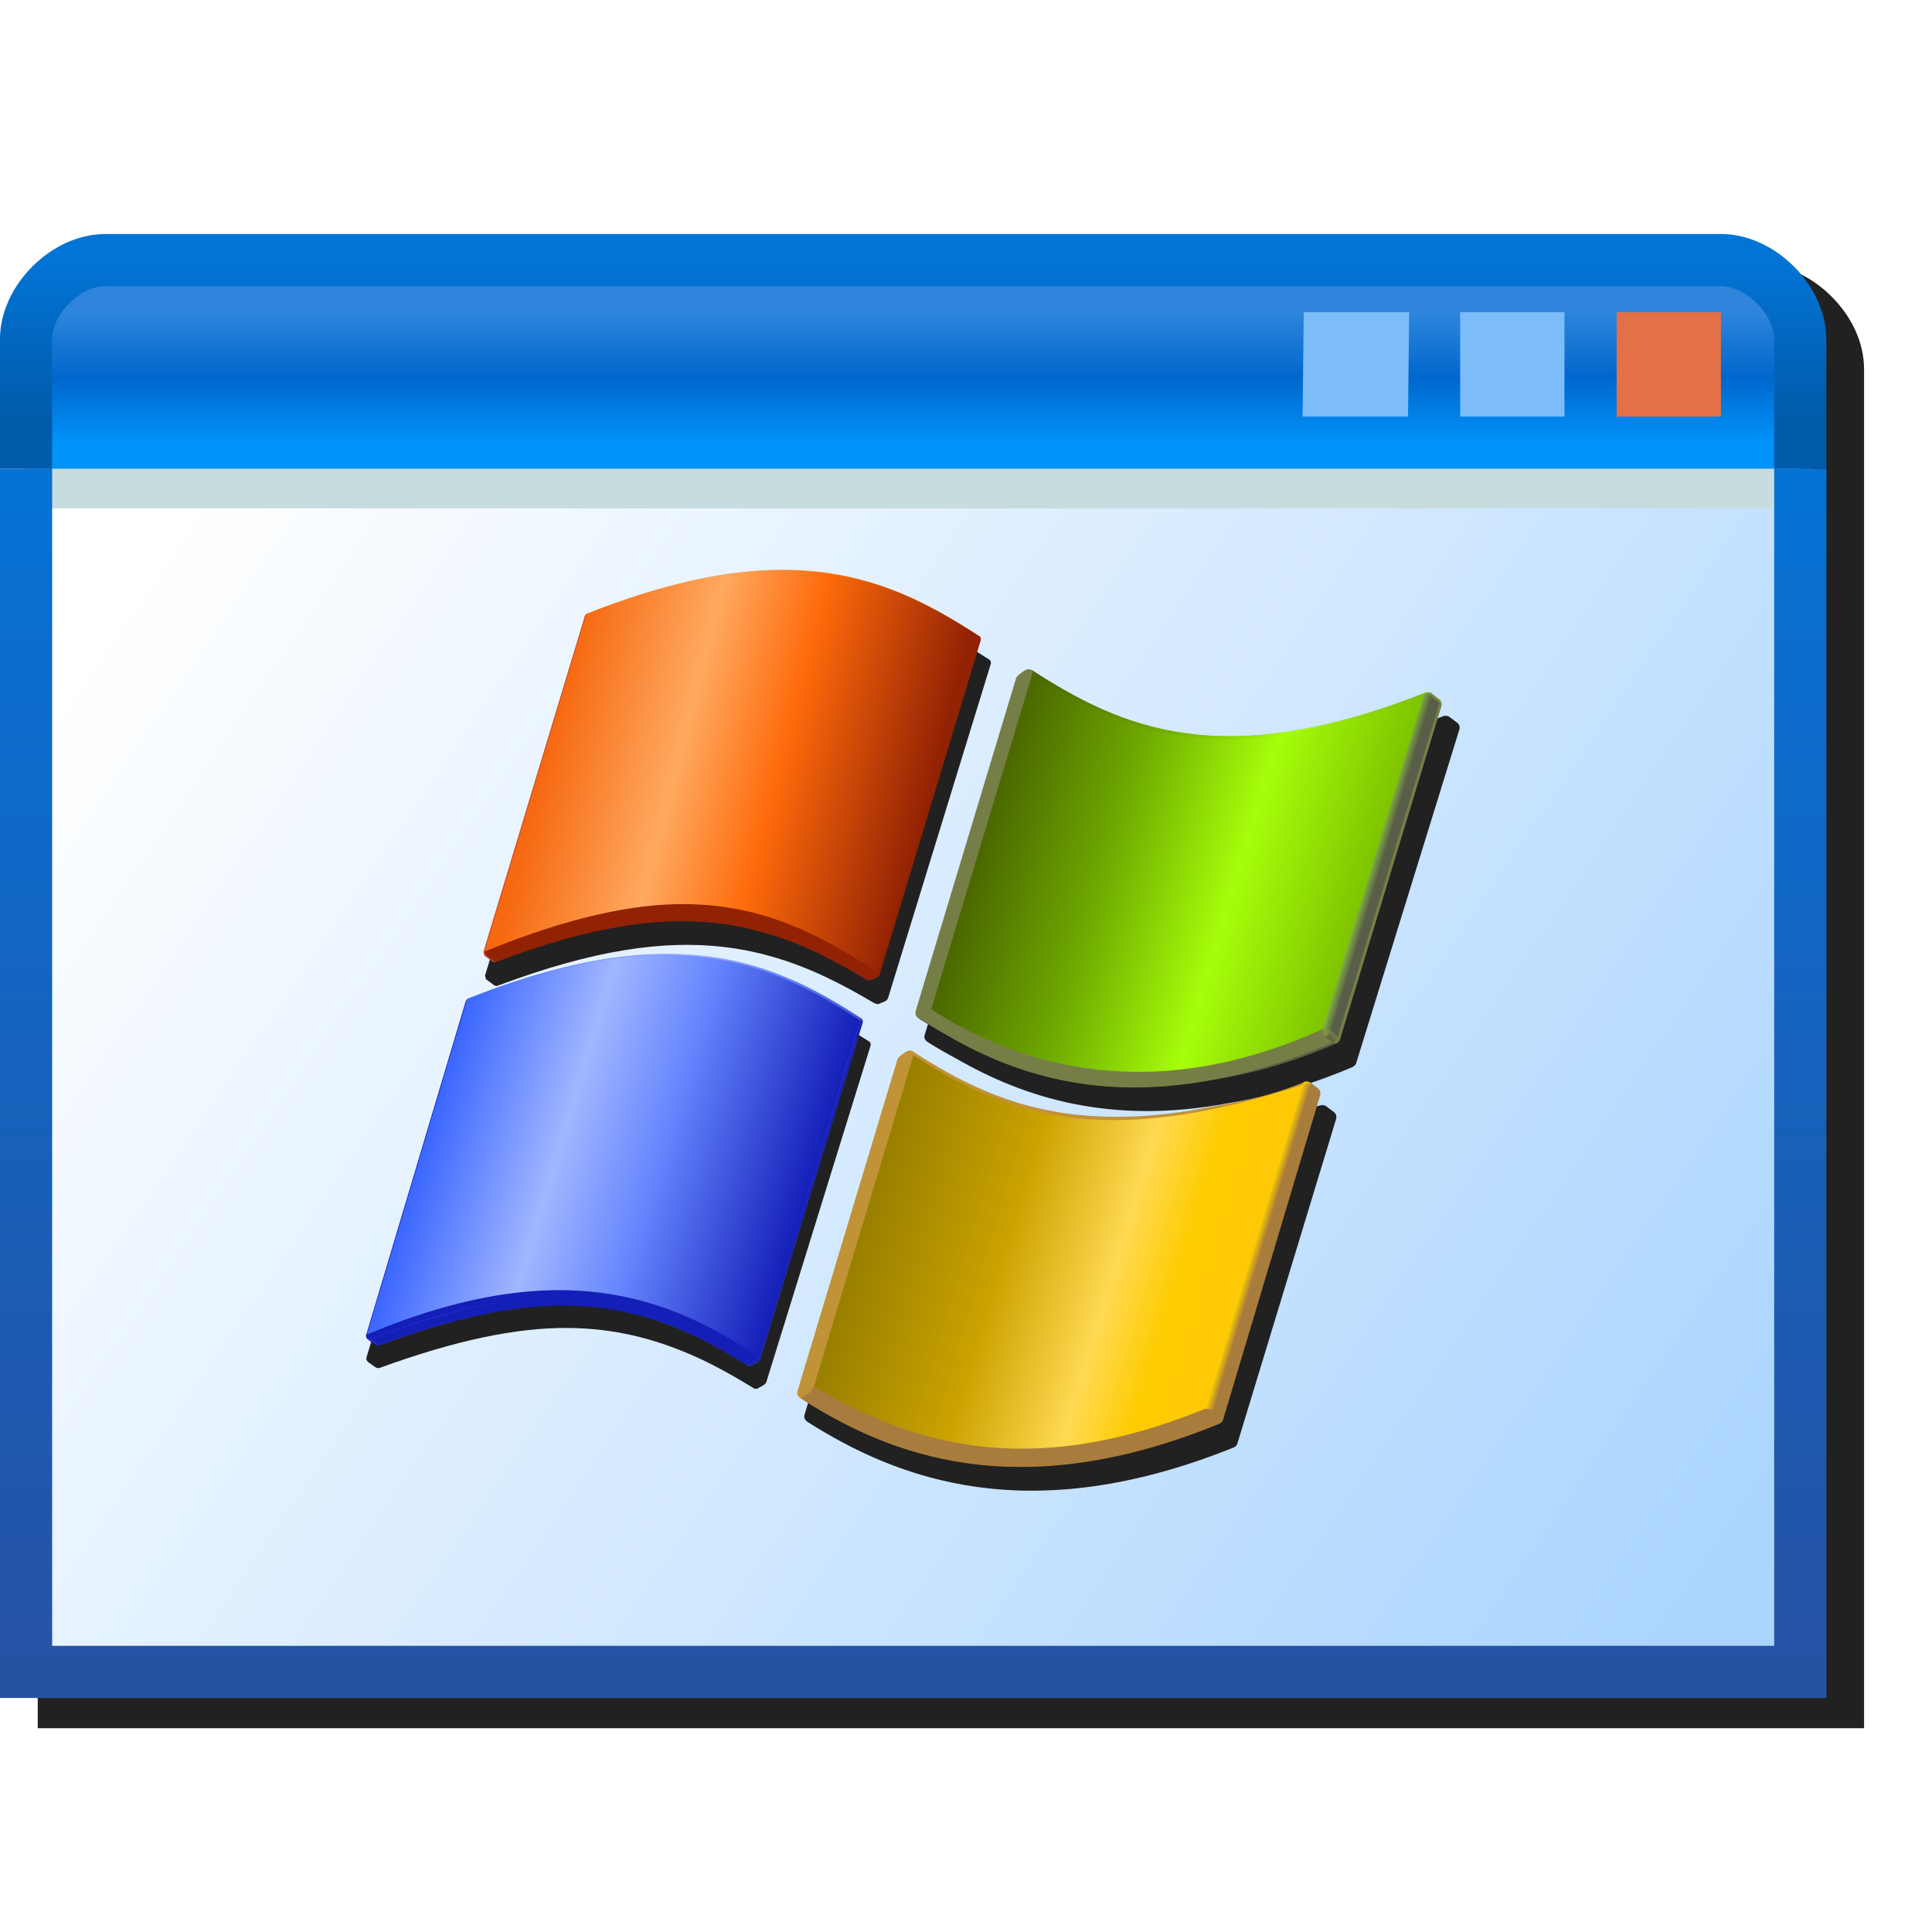 <?xml version="1.0" encoding="UTF-8" standalone="no"?>
<svg
   width="256"
   height="256"
   viewBox="0 0 256 256"
   version="1.1"
   id="svg8"
   inkscape:version="1.1.1 (3bf5ae0d25, 2021-09-20)"
   sodipodi:docname="desktop-preferences.svg"
   inkscape:export-filename="/media/klapeto/Αρχεία/WindowsXP Theme/Vectors/RASTER/desktop-preferences.png"
   inkscape:export-xdpi="96"
   inkscape:export-ydpi="96"
   xmlns:inkscape="http://www.inkscape.org/namespaces/inkscape"
   xmlns:sodipodi="http://sodipodi.sourceforge.net/DTD/sodipodi-0.dtd"
   xmlns:xlink="http://www.w3.org/1999/xlink"
   xmlns="http://www.w3.org/2000/svg"
   xmlns:svg="http://www.w3.org/2000/svg"
   xmlns:rdf="http://www.w3.org/1999/02/22-rdf-syntax-ns#"
   xmlns:cc="http://creativecommons.org/ns#"
   xmlns:dc="http://purl.org/dc/elements/1.1/">
  <defs
     id="defs2">
    <linearGradient
       x1="140.966"
       y1="123.625"
       x2="81.423"
       y2="106.551"
       id="linearGradient8532"
       gradientUnits="userSpaceOnUse">
      <stop
         style="stop-color:#ffc907;stop-opacity:1"
         offset="0"
         id="stop8522" />
      <stop
         style="stop-color:#fecc00;stop-opacity:1"
         offset="0.167"
         id="stop8524" />
      <stop
         style="stop-color:#ffd952;stop-opacity:1"
         offset="0.333"
         id="stop8526" />
      <stop
         style="stop-color:#caa200;stop-opacity:1"
         offset="0.625"
         id="stop8528" />
      <stop
         style="stop-color:#987f00;stop-opacity:1"
         offset="1"
         id="stop8530" />
    </linearGradient>
    <linearGradient
       x1="170.769"
       y1="20.577"
       x2="171.415"
       y2="21.652"
       id="linearGradient2310"
       gradientUnits="userSpaceOnUse">
      <stop
         style="stop-color:#83b641;stop-opacity:1"
         offset="0"
         id="stop1145-1" />
      <stop
         style="stop-color:#595e48;stop-opacity:1"
         offset="1"
         id="stop1147-2" />
    </linearGradient>
    <linearGradient
       x1="172.434"
       y1="21.409"
       x2="172.026"
       y2="21.895"
       id="linearGradient2314"
       gradientUnits="userSpaceOnUse">
      <stop
         style="stop-color:#8aa742;stop-opacity:1"
         offset="0"
         id="stop1152-7" />
      <stop
         style="stop-color:#595e48;stop-opacity:1"
         offset="1"
         id="stop1154-0" />
    </linearGradient>
    <linearGradient
       x1="173.042"
       y1="21.805"
       x2="173.042"
       y2="22.834"
       id="linearGradient2318"
       gradientUnits="userSpaceOnUse">
      <stop
         style="stop-color:#8aa742;stop-opacity:1"
         offset="0"
         id="stop1163-9" />
      <stop
         style="stop-color:#767e47;stop-opacity:1"
         offset="1"
         id="stop1165-3" />
    </linearGradient>
    <linearGradient
       x1="155.32"
       y1="77.938"
       x2="153.91"
       y2="77.839"
       id="linearGradient2322"
       gradientUnits="userSpaceOnUse">
      <stop
         style="stop-color:#767e47;stop-opacity:1"
         offset="0"
         id="stop1172-6" />
      <stop
         style="stop-color:#8aa742;stop-opacity:1"
         offset="1"
         id="stop1174-0" />
    </linearGradient>
    <linearGradient
       x1="155.982"
       y1="78.063"
       x2="155.071"
       y2="79.075"
       id="linearGradient2326"
       gradientUnits="userSpaceOnUse">
      <stop
         style="stop-color:#767e47;stop-opacity:1"
         offset="0"
         id="stop1179-6" />
      <stop
         style="stop-color:#595e48;stop-opacity:1"
         offset="1"
         id="stop1181-2" />
    </linearGradient>
    <linearGradient
       x1="163.585"
       y1="49.529"
       x2="162.087"
       y2="49.1"
       id="linearGradient2347"
       gradientUnits="userSpaceOnUse">
      <stop
         style="stop-color:#595e48;stop-opacity:1"
         offset="0"
         id="stop1223-9" />
      <stop
         style="stop-color:#83b641;stop-opacity:1"
         offset="1"
         id="stop1225-2" />
    </linearGradient>
    <linearGradient
       x1="16.247"
       y1="74.212"
       x2="16.247"
       y2="74.621"
       id="linearGradient2370"
       gradientUnits="userSpaceOnUse">
      <stop
         style="stop-color:#76a5d8;stop-opacity:1"
         offset="0"
         id="stop1302-7" />
      <stop
         style="stop-color:#2e499e;stop-opacity:1"
         offset="1"
         id="stop1304-8" />
    </linearGradient>
    <linearGradient
       x1="151.23"
       y1="88.142"
       x2="151.881"
       y2="89.226"
       id="linearGradient2428"
       gradientUnits="userSpaceOnUse">
      <stop
         style="stop-color:#ffcd02;stop-opacity:1"
         offset="0.006"
         id="stop1409-7" />
      <stop
         style="stop-color:#a87c3c;stop-opacity:1"
         offset="1"
         id="stop1411-6" />
    </linearGradient>
    <linearGradient
       x1="144.299"
       y1="116.277"
       x2="142.898"
       y2="115.876"
       id="linearGradient2447"
       gradientUnits="userSpaceOnUse">
      <stop
         style="stop-color:#a87c3c;stop-opacity:1"
         offset="0"
         id="stop1449-4" />
      <stop
         style="stop-color:#ffd200;stop-opacity:1"
         offset="1"
         id="stop1451-7" />
    </linearGradient>
    <path
       id="XMLID_20_-2"
       d="M 35.432,7.781 35.25,7.729 c 0.07,-0.238 0.234,-0.323 0.298,-0.35 l 0.027,-0.008 c 10e-4,10e-4 -0.06,0.126  -0.143,0.41 z" />
    <path
       id="XMLID_35_-2"
       d="m88.131,83.682c14.313,9.633 29.822,16.309 62.76,4.969l-15.703,54.578c-28.98,12.742 -48.541,5.09 -63.201,-3.77L88.131,83.682z" />
    <linearGradient
       x1="159.869"
       y1="57.84"
       x2="100.46"
       y2="40.804"
       id="linearGradient4962"
       gradientUnits="userSpaceOnUse"
       gradientTransform="matrix(1,0,0,0.958,13.927,0.776)">
      <stop
         style="stop-color:#7ec400;stop-opacity:1"
         offset="0"
         id="stop2453-1" />
      <stop
         style="stop-color:#a6fe0a;stop-opacity:1"
         offset="0.333"
         id="stop2455-5" />
      <stop
         style="stop-color:#6eaa00;stop-opacity:1"
         offset="0.667"
         id="stop2457-5" />
      <stop
         style="stop-color:#4b6700;stop-opacity:1"
         offset="1"
         id="stop2459-4" />
    </linearGradient>
    <linearGradient
       x1="70.161"
       y1="110.956"
       x2="10.682"
       y2="93.901"
       id="linearGradient4970"
       gradientUnits="userSpaceOnUse"
       gradientTransform="matrix(1,0,0,0.958,13.927,0.776)">
      <stop
         style="stop-color:#141fb8;stop-opacity:1"
         offset="0"
         id="stop2501-3" />
      <stop
         style="stop-color:#6585fe;stop-opacity:1"
         offset="0.4"
         id="stop2503-7" />
      <stop
         style="stop-color:#a1b6ff;stop-opacity:1"
         offset="0.658"
         id="stop2505-4" />
      <stop
         style="stop-color:#3b66ff;stop-opacity:1"
         offset="1"
         id="stop2507-5" />
    </linearGradient>
    <linearGradient
       x1="89.187"
       y1="44.529"
       x2="29.654"
       y2="27.458"
       id="linearGradient5010"
       gradientUnits="userSpaceOnUse"
       gradientTransform="matrix(1,0,0,0.958,13.927,0.776)">
      <stop
         style="stop-color:#922204;stop-opacity:1"
         offset="0"
         id="stop2598-8" />
      <stop
         style="stop-color:#fe6a0b;stop-opacity:1"
         offset="0.4"
         id="stop2600-4" />
      <stop
         style="stop-color:#fea960;stop-opacity:1"
         offset="0.665"
         id="stop2602-3" />
      <stop
         style="stop-color:#f66911;stop-opacity:1"
         offset="1"
         id="stop2604-1" />
    </linearGradient>
    <linearGradient
       y2="21.652"
       x2="171.415"
       y1="20.577"
       x1="170.769"
       gradientUnits="userSpaceOnUse"
       id="linearGradient3028-1"
       xlink:href="#linearGradient2310"
       inkscape:collect="always"
       gradientTransform="matrix(1.34,0,0,1.283,18.604,20.251)" />
    <linearGradient
       y2="21.895"
       x2="172.026"
       y1="21.409"
       x1="172.434"
       gradientUnits="userSpaceOnUse"
       id="linearGradient3030-2"
       xlink:href="#linearGradient2314"
       inkscape:collect="always"
       gradientTransform="matrix(1.34,0,0,1.283,18.604,20.251)" />
    <linearGradient
       y2="22.834"
       x2="173.042"
       y1="21.805"
       x1="173.042"
       gradientUnits="userSpaceOnUse"
       id="linearGradient3032-0"
       xlink:href="#linearGradient2318"
       inkscape:collect="always"
       gradientTransform="matrix(1.34,0,0,1.283,18.604,20.251)" />
    <linearGradient
       y2="77.839"
       x2="153.91"
       y1="77.938"
       x1="155.32"
       gradientUnits="userSpaceOnUse"
       id="linearGradient3034-2"
       xlink:href="#linearGradient2322"
       inkscape:collect="always"
       gradientTransform="matrix(1.34,0,0,1.283,18.604,20.251)" />
    <linearGradient
       y2="79.075"
       x2="155.071"
       y1="78.063"
       x1="155.982"
       gradientUnits="userSpaceOnUse"
       id="linearGradient3036-8"
       xlink:href="#linearGradient2326"
       inkscape:collect="always"
       gradientTransform="matrix(1.34,0,0,1.283,18.604,20.251)" />
    <linearGradient
       y2="49.1"
       x2="162.087"
       y1="49.529"
       x1="163.585"
       gradientUnits="userSpaceOnUse"
       id="linearGradient3044-0"
       xlink:href="#linearGradient2347"
       inkscape:collect="always"
       gradientTransform="matrix(1.34,0,0,1.283,18.604,20.251)" />
    <linearGradient
       y2="74.621"
       x2="16.247"
       y1="74.212"
       x1="16.247"
       gradientUnits="userSpaceOnUse"
       id="linearGradient3046-4"
       xlink:href="#linearGradient2370"
       inkscape:collect="always"
       gradientTransform="matrix(1,0,0,0.958,13.927,0.776)" />
    <clipPath
       id="XMLID_56_-9-6">
      <use
         x="0"
         y="0"
         width="812.044"
         height="152.966"
         xlink:href="#XMLID_20_-2"
         id="use2544-41" />
    </clipPath>
    <linearGradient
       y2="89.226"
       x2="151.881"
       y1="88.142"
       x1="151.23"
       gradientUnits="userSpaceOnUse"
       id="linearGradient3054-6"
       xlink:href="#linearGradient2428"
       inkscape:collect="always"
       gradientTransform="matrix(1,0,0,0.958,13.927,0.776)" />
    <linearGradient
       y2="115.876"
       x2="142.898"
       y1="116.277"
       x1="144.299"
       gradientUnits="userSpaceOnUse"
       id="linearGradient3062-6"
       xlink:href="#linearGradient2447"
       inkscape:collect="always"
       gradientTransform="matrix(1,0,0,0.958,13.927,0.776)" />
    <clipPath
       id="XMLID_70_-70-7">
      <use
         x="0"
         y="0"
         width="812.044"
         height="152.966"
         xlink:href="#XMLID_35_-2"
         id="use2719-8" />
    </clipPath>
    <linearGradient
       inkscape:collect="always"
       xlink:href="#XMLID_52_-7"
       id="linearGradient7243"
       gradientUnits="userSpaceOnUse"
       x1="0.187"
       y1="129.191"
       x2="63.144"
       y2="129.191"
       gradientTransform="matrix(1,0,0,0.958,173.8,-501.172)" />
    <linearGradient
       inkscape:collect="always"
       xlink:href="#linearGradient8532"
       id="linearGradient7245"
       gradientUnits="userSpaceOnUse"
       x1="140.966"
       y1="123.625"
       x2="81.423"
       y2="106.551" />
    <filter
       height="inf"
       y="-inf"
       width="inf"
       x="-inf"
       id="filter16510"
       style="color-interpolation-filters:sRGB"
       inkscape:collect="always">
      <feGaussianBlur
         id="feGaussianBlur16512"
         stdDeviation="1.351"
         inkscape:collect="always" />
    </filter>
    <linearGradient
       inkscape:collect="always"
       xlink:href="#linearGradient11674"
       id="linearGradient18448"
       x1="102.029"
       y1="85.904"
       x2="165.13"
       y2="85.904"
       gradientUnits="userSpaceOnUse" />
    <linearGradient
       inkscape:collect="always"
       xlink:href="#linearGradient4962"
       id="linearGradient18456"
       x1="182.902"
       y1="26.357"
       x2="122.364"
       y2="17.877"
       gradientUnits="userSpaceOnUse"
       gradientTransform="matrix(1.34,0,0,1.34,-0.06,19.211)" />
    <linearGradient
       inkscape:collect="always"
       xlink:href="#linearGradient5010"
       id="linearGradient18464"
       x1="104.452"
       y1="38.419"
       x2="44.978"
       y2="23.168"
       gradientUnits="userSpaceOnUse"
       gradientTransform="matrix(1.34,0,0,1.34,-0.06,19.211)" />
    <linearGradient
       inkscape:collect="always"
       xlink:href="#linearGradient4970"
       id="linearGradient18472"
       x1="93.274"
       y1="72.666"
       x2="30.159"
       y2="75.396"
       gradientUnits="userSpaceOnUse" />
    <linearGradient
       inkscape:collect="always"
       xlink:href="#linearGradient4962"
       id="linearGradient3572"
       gradientUnits="userSpaceOnUse"
       gradientTransform="matrix(1.34,0,0,1.283,18.604,20.251)"
       x1="159.869"
       y1="57.84"
       x2="100.46"
       y2="40.804" />
    <linearGradient
       inkscape:collect="always"
       xlink:href="#linearGradient4970"
       id="linearGradient3574"
       gradientUnits="userSpaceOnUse"
       gradientTransform="matrix(1,0,0,0.958,13.927,0.776)"
       x1="70.161"
       y1="110.956"
       x2="10.682"
       y2="93.901" />
    <filter
       inkscape:collect="always"
       style="color-interpolation-filters:sRGB"
       id="filter5387"
       x="-0.044"
       y="-0.053"
       width="1.088"
       height="1.106">
      <feGaussianBlur
         inkscape:collect="always"
         stdDeviation="4.26"
         id="feGaussianBlur5389" />
    </filter>
    <linearGradient
       inkscape:collect="always"
       xlink:href="#linearGradient3846"
       id="linearGradient1117"
       gradientUnits="userSpaceOnUse"
       x1="-71.72"
       y1="34.593"
       x2="-110.526"
       y2="8.134"
       gradientTransform="matrix(0.761,0,0,0.761,-28.125,70.12)" />
    <linearGradient
       inkscape:collect="always"
       id="linearGradient3846">
      <stop
         style="stop-color:#abd5ff;stop-opacity:1"
         offset="0"
         id="stop3842" />
      <stop
         style="stop-color:#ffffff;stop-opacity:1"
         offset="1"
         id="stop3844" />
    </linearGradient>
    <linearGradient
       inkscape:collect="always"
       xlink:href="#linearGradient3813"
       id="linearGradient1119"
       gradientUnits="userSpaceOnUse"
       x1="-94.347"
       y1="5.1"
       x2="-94.347"
       y2="1.814"
       gradientTransform="matrix(0.761,0,0,0.761,-28.125,70.12)" />
    <linearGradient
       inkscape:collect="always"
       id="linearGradient3813">
      <stop
         style="stop-color:#0093f9;stop-opacity:1"
         offset="0"
         id="stop3809" />
      <stop
         style="stop-color:#0067cd;stop-opacity:1"
         offset="0.5"
         id="stop3815" />
      <stop
         style="stop-color:#2e85db;stop-opacity:1"
         offset="1"
         id="stop3811" />
    </linearGradient>
    <linearGradient
       inkscape:collect="always"
       xlink:href="#linearGradient25317"
       id="linearGradient1121"
       gradientUnits="userSpaceOnUse"
       x1="-93.932"
       y1="36"
       x2="-93.932"
       y2="5.5"
       gradientTransform="matrix(0.761,0,0,0.761,-28.125,70.12)" />
    <linearGradient
       inkscape:collect="always"
       id="linearGradient25317">
      <stop
         style="stop-color:#2652a4;stop-opacity:1"
         offset="0"
         id="stop25313" />
      <stop
         style="stop-color:#0572d6;stop-opacity:1"
         offset="1"
         id="stop25315" />
    </linearGradient>
    <linearGradient
       inkscape:collect="always"
       xlink:href="#linearGradient120820"
       id="linearGradient1123"
       gradientUnits="userSpaceOnUse"
       x1="-93.932"
       y1="4.5"
       x2="-93.932"
       y2="0.5"
       gradientTransform="matrix(0.761,0,0,0.761,-28.125,70.12)" />
    <linearGradient
       inkscape:collect="always"
       id="linearGradient120820">
      <stop
         style="stop-color:#015baa;stop-opacity:1"
         offset="0"
         id="stop120816" />
      <stop
         style="stop-color:#0274d6;stop-opacity:1"
         offset="1"
         id="stop120818" />
    </linearGradient>
    <filter
       inkscape:collect="always"
       style="color-interpolation-filters:sRGB"
       id="filter1183"
       x="-0.043"
       y="-0.054"
       width="1.086"
       height="1.108">
      <feGaussianBlur
         inkscape:collect="always"
         stdDeviation="4.36"
         id="feGaussianBlur1185" />
    </filter>
  </defs>
  <sodipodi:namedview
     inkscape:guide-bbox="true"
     id="base"
     pagecolor="#ffffff"
     bordercolor="#666666"
     borderopacity="1.0"
     inkscape:pageopacity="0.0"
     inkscape:pageshadow="2"
     inkscape:zoom="2"
     inkscape:cx="6"
     inkscape:cy="114.5"
     inkscape:document-units="px"
     inkscape:current-layer="layer1"
     inkscape:document-rotation="0"
     showgrid="false"
     units="px"
     inkscape:window-width="3840"
     inkscape:window-height="2045"
     inkscape:window-x="3840"
     inkscape:window-y="0"
     inkscape:window-maximized="1"
     inkscape:snap-bbox="true"
     inkscape:bbox-nodes="true"
     fit-margin-top="0"
     fit-margin-left="0"
     fit-margin-right="0"
     fit-margin-bottom="0"
     inkscape:bbox-paths="false"
     inkscape:snap-global="true"
     showguides="true"
     inkscape:pagecheckerboard="0">
    <inkscape:grid
       type="xygrid"
       id="grid1504"
       originx="0"
       originy="0" />
    <inkscape:grid
       type="xygrid"
       id="grid1507"
       spacingx="0.5"
       spacingy="0.5"
       originx="0"
       originy="0" />
  </sodipodi:namedview>
  <g
     inkscape:label="Layer 1"
     inkscape:groupmode="layer"
     id="layer1"
     transform="translate(-12.568)">
    <g
       id="g1405">
      <path
         id="path991"
         style="fill:#212121;fill-opacity:1;stroke:none;stroke-width:6.91;stroke-linecap:butt;stroke-linejoin:miter;stroke-miterlimit:4;stroke-dasharray:none;stroke-opacity:1;filter:url(#filter1183)"
         d="m 31.536,35.008 c -3.78,0 -7.157,1.782 -9.672,4.297 -2.514,2.514 -4.297,5.891 -4.297,9.672 v 17.125 162.891 H 259.568 V 66.102 48.977 c 0,-3.78 -1.784,-7.157 -4.299,-9.672 -2.514,-2.514 -5.891,-4.297 -9.672,-4.297 z" />
      <g
         id="g35036">
        <g
           id="g33631"
           transform="matrix(6.91,0,0,6.91,806.749,-452.693)">
          <path
             style="fill:url(#linearGradient1117);fill-opacity:1;stroke:none;stroke-width:1;stroke-linecap:butt;stroke-linejoin:miter;stroke-miterlimit:4;stroke-dasharray:none;stroke-opacity:1"
             d="m -114.432,74.5 0.022,23 h 34 v -23 z"
             id="path3642-2"
             sodipodi:nodetypes="ccccc" />
          <path
             style="fill:url(#linearGradient1119);fill-opacity:1;stroke:none;stroke-width:1;stroke-linecap:butt;stroke-linejoin:miter;stroke-miterlimit:4;stroke-dasharray:none;stroke-opacity:1"
             d="M -114.432,75 V 71.641 L -112.911,70.5 h 31.576 l 1.141,1.141 V 75"
             id="path3338-0"
             sodipodi:nodetypes="cccccc" />
          <path
             style="color:#000000;fill:#c7dcde;stroke-width:1;stroke-miterlimit:4;stroke-dasharray:none"
             d="m -114.411,74.5 v 0.761 h 34 V 74.5 Z"
             id="path3439-9"
             sodipodi:nodetypes="ccccc" />
          <path
             style="fill:none;stroke:url(#linearGradient1121);stroke-width:1;stroke-linecap:butt;stroke-linejoin:miter;stroke-miterlimit:4;stroke-dasharray:none;stroke-opacity:1"
             d="m -114.432,74.5 v 23.073 h 34.022 V 74.5"
             id="path1183-3"
             sodipodi:nodetypes="cccc" />
          <path
             style="fill:none;stroke:url(#linearGradient1123);stroke-width:1;stroke-linecap:butt;stroke-linejoin:miter;stroke-miterlimit:4;stroke-dasharray:none;stroke-opacity:1"
             d="m -80.411,74.5 v -2.478 c 0,-0.761 -0.761,-1.522 -1.522,-1.522 h -30.978 c -0.761,0 -1.522,0.761 -1.522,1.522 V 74.5"
             id="path116814-6"
             sodipodi:nodetypes="cccccc" />
          <path
             id="rect162598-0"
             style="fill:#e37046;fill-rule:evenodd;stroke-width:1;stroke-linecap:round;stroke-linejoin:round;stroke-miterlimit:4;stroke-dasharray:none;stop-color:#000000"
             d="m -83.932,71.5 h 2 v 2 h -2 z"
             sodipodi:nodetypes="ccccc" />
          <path
             id="rect162602-6"
             style="fill:#7cbcf8;fill-rule:evenodd;stroke-width:1;stroke-linecap:round;stroke-linejoin:round;stroke-miterlimit:4;stroke-dasharray:none;stop-color:#000000"
             d="m -86.932,71.5 h 2 v 2 h -2 z"
             sodipodi:nodetypes="ccccc" />
          <path
             id="rect162604-2"
             style="fill:#7cbcf8;fill-rule:evenodd;stroke-width:1;stroke-linecap:round;stroke-linejoin:round;stroke-miterlimit:4;stroke-dasharray:none;stop-color:#000000"
             d="m -89.932,71.5 h 2.022 l -0.022,2 h -2.022 z"
             sodipodi:nodetypes="ccccc" />
        </g>
      </g>
    </g>
    <g
       id="g5491"
       transform="matrix(0.614,0,0,0.614,49.64,63.063)">
      <g
         id="g5385"
         transform="matrix(1.017,0,0,1,-0.322,5)"
         style="filter:url(#filter5387)">
        <path
           d="m 161.462,41.823 c -0.24,0.013 -0.493,0.112 -0.804,0.291 l 0.003,-0.005 c 0,0 -0.025,0.007 -0.092,0.05 -0.352,0.235 -1.424,0.976 -1.652,1.471 l -0.039,0.026 -21.681,71.863 v 0.011 c -0.357,1.003 0.414,1.525 0.597,1.633 l -0.003,0.003 c 1.9,1.226 3.934,2.426 6.083,3.581 14.521,8.507 32.908,14.383 57.728,9.612 8.347,-1.319 17.147,-3.796 26.338,-7.792 0.129,-0.064 0.513,-0.286 0.733,-0.673 l 21.972,-72.242 c 0,0 0.003,0.003 0.003,0.003 9e-4,-0.004 -8.7e-4,-0.007 0,-0.011 l 0.005,-0.016 c -8e-4,-0.001 -0.004,-0.004 -0.005,-0.005 0.163,-0.793 -0.354,-1.254 -0.361,-1.262 -4e-4,-0.001 4e-4,-0.004 0,-0.005 h -0.003 l -1.746,-1.343 c 0,0 -0.003,0 -0.003,0 -0.151,-0.14 -0.498,-0.32 -1.209,-0.217 -44.168,17.489 -65.863,7.591 -85.008,-4.743 -10e-4,-0.004 -10e-4,-0.009 -0.003,-0.013 -0.015,-0.007 -0.027,-0.009 -0.042,-0.016 -0.007,-0.004 -0.014,-0.008 -0.021,-0.013 6.8e-4,0.001 -6.9e-4,0.004 0,0.005 -0.3,-0.132 -0.545,-0.205 -0.791,-0.191 z"
           style="fill:#212121;fill-opacity:1;stroke-width:1.312"
           id="path15948" />
        <path
           d="M 107.391,20.354 C 96.161,20.523 82.798,23.237 66.193,29.809 H 65.772 v 0.031 0.034 0.031 0.034 0.034 0.029 h 0.178 c 0,0 -0.003,0.003 -0.003,0.003 h -0.175 v 0.031 0.031 0.034 0.031 0.034 0.031 0.031 h 0.055 c 0,0 0,0.003 0,0.003 h -0.055 v 0.034 0.013 L 43.928,102.608 c -0.107,0.37 0.1,0.975 0.306,1.131 0.017,0.011 0.031,0.012 0.047,0.021 l 0.052,0.042 1.424,1.073 c 0.055,0.023 0.123,0.075 0.168,0.092 0.334,0.142 0.349,0.11 0.484,0.092 0,0 0,-0.003 0,-0.003 0.177,-0.031 0.641,-0.22 0.641,-0.22 19.959,-7.586 34.775,-9.682 47.488,-8.185 1.497,0.176 2.956,0.403 4.387,0.675 0.107,0.022 0.215,0.041 0.322,0.063 0.407,0.08 0.807,0.17 1.209,0.257 0.867,0.193 1.733,0.392 2.578,0.61 0.018,0.004 0.035,0.011 0.052,0.016 0.69,0.179 1.357,0.371 2.026,0.563 7.814,2.313 14.72,5.927 21.281,9.91 0.059,0.038 0.09,0.043 0.157,0.073 0.029,0.015 0.068,0.017 0.113,0.034 0.111,0.051 0.437,0.19 0.751,0.102 l 1.356,-0.578 c 0.004,-8.7e-4 0.007,9.6e-4 0.011,0 0.003,-0.003 0.008,-0.005 0.011,-0.008 l 0.018,-0.008 c -0.003,5.8e-4 -0.005,-5.5e-4 -0.008,0 0.186,-0.135 0.487,-0.322 0.581,-0.67 8.1e-4,10e-4 0.001,0.003 0.003,0.005 l 21.815,-72.158 c 0.078,-0.343 -0.034,-0.705 -0.304,-0.89 h -0.003 C 138.908,26.866 126.116,20.072 107.391,20.354 Z"
           style="fill:#212121;fill-opacity:1;fill-rule:evenodd;stroke-width:1.312"
           id="path15994" />
        <path
           sodipodi:nodetypes="ccccccccccccccccccccccccc"
           d="m 135.815,124.127 c -0.237,0.015 -0.486,0.123 -0.809,0.314 -0.021,0.008 -0.045,0.013 -0.081,0.039 -0.358,0.239 -1.455,1.01 -1.646,1.476 l -0.026,0.018 -21.558,71.517 c -0.321,0.879 0.298,1.436 0.597,1.646 l -0.003,0.003 c 19.182,12.369 47.033,23.299 90.45,5.526 0.129,-0.064 0.516,-0.292 0.73,-0.673 l 21.037,-70.334 c -0.003,-0.005 -0.011,-0.012 -0.013,-0.018 0.159,-0.786 -0.353,-1.254 -0.359,-1.259 h -0.003 v -0.003 l -0.003,-0.003 -1.746,-1.338 c -0.151,-0.14 -0.495,-0.322 -1.209,-0.217 h -0.003 c -0.037,0.012 -0.073,0.022 -0.11,0.034 -3.843,1.18 -21.334,5.432 -24.451,6.073 -28.224,4.546 -44.741,-2.776 -59.963,-12.585 -7.9e-4,-0.001 8.1e-4,-0.003 0,-0.005 -0.333,-0.153 -0.579,-0.228 -0.832,-0.212 z"
           style="fill:#212121;fill-opacity:1;fill-rule:evenodd;stroke-width:1.312"
           id="path16054" />
        <path
           id="path16104"
           style="fill:#212121;fill-opacity:1;fill-rule:evenodd;stroke-width:1.312"
           d="m 84.631,103.154 c -0.267,0.019 -0.579,-0.015 -0.845,0.005 -0.695,-0.009 -1.325,0.039 -2.037,0.05 -10.319,0.155 -22.492,2.678 -37.261,8.169 -1.322,0.467 -2.635,0.94 -3.903,1.432 -0.086,0.035 -0.357,0.126 -0.453,0.421 h -0.003 l -0.003,0.011 -21.414,71.996 c -0.104,0.356 0.069,0.732 0.33,0.966 h 0.003 l 0.029,0.031 1.434,1.047 c 0.001,0.001 0.004,0.001 0.005,0.003 l 0.016,0.013 c 0.001,2e-4 0.004,-1.7e-4 0.005,0 0.358,0.247 0.645,0.244 0.793,0.23 0.003,10e-4 0.039,0.024 0.039,0.024 0.027,-0.009 0.052,-0.019 0.079,-0.029 0.001,-2.4e-4 0.021,0 0.021,0 l -0.008,-0.005 c 16.119,-5.977 28.982,-8.708 39.889,-8.647 10.034,0.059 18.339,2.346 25.943,5.651 0.923,0.407 1.847,0.812 2.748,1.251 0.008,0.004 0.016,0.007 0.024,0.011 0.017,0.008 0.033,0.018 0.05,0.026 1.232,0.602 2.446,1.232 3.646,1.885 2.408,1.311 4.725,2.69 7.063,4.15 -10e-4,8.5e-4 -0.004,0.001 -0.005,0.003 0,0 0.033,0.013 0.037,0.016 0.014,0.009 0.028,0.017 0.042,0.026 l 0.008,-0.003 c 0.108,0.061 0.417,0.217 0.772,0.065 l 1.293,-0.733 h 0.003 l 0.029,-0.018 c -10e-4,4.8e-4 -0.004,-4.7e-4 -0.005,0 0.185,-0.136 0.473,-0.323 0.565,-0.67 0.001,0.003 0.004,0.005 0.005,0.008 l 22.125,-72.612 c 0.078,-0.345 -0.033,-0.706 -0.306,-0.893 l -0.037,-0.021 -0.005,0.016 C 113.963,109.645 101.902,103.371 84.632,103.155 Z m -44.305,10.08 -0.018,0.044 -0.144,-0.039 c 0.054,-0.001 0.109,-0.004 0.162,-0.005 z"
           sodipodi:nodetypes="ccccccccccccccccccccccccccsccccccccccccccccccccccc" />
      </g>
      <path
         id="path16106"
         style="fill:#212121;fill-opacity:1;stroke-width:0.979;filter:url(#filter16510)"
         d="M 58.684,132.261"
         transform="matrix(1.34,0,0,1.34,-0.06,16.531)" />
      <path
         sodipodi:nodetypes="sccccccccccccccccccccccs"
         d="m 161.568,41.81 c -0.264,0.015 -0.534,0.119 -0.89,0.335 -0.352,0.235 -1.427,0.976 -1.654,1.471 l -0.037,0.026 -21.617,71.723 c -0.368,1.012 0.413,1.539 0.594,1.646 1.903,1.227 3.899,2.419 6.051,3.575 14.521,8.506 32.826,14.372 57.644,9.599 8.345,-1.319 17.104,-3.785 26.292,-7.78 0.129,-0.064 0.513,-0.286 0.733,-0.673 l 21.96,-72.115 0.003,0.003 c 9e-4,-0.004 -8.7e-4,-0.007 0,-0.01 l 0.005,-0.016 c -6.3e-4,-0.002 -0.001,-0.004 -0.003,-0.005 0.164,-0.799 -0.364,-1.266 -0.364,-1.267 l -1.749,-1.343 c -0.151,-0.14 -0.498,-0.32 -1.209,-0.217 -44.167,17.488 -65.757,7.608 -84.902,-4.725 -0.001,-0.004 -0.001,-0.009 -0.003,-0.013 -0.018,-0.008 -0.032,-0.01 -0.05,-0.018 -0.005,-0.003 -0.011,-0.007 -0.016,-0.01 6.7e-4,0.002 -6.7e-4,0.004 0,0.005 -0.299,-0.131 -0.545,-0.205 -0.791,-0.191 z"
         style="fill:#767e47;fill-opacity:1;stroke-width:1.312"
         id="path13723" />
      <path
         sodipodi:nodetypes="ccccc"
         id="path2462-2"
         style="fill:url(#linearGradient3572);stroke-width:1.312"
         d="M 247.063,47.274 C 202.842,64.783 181.472,54.959 162.309,42.608 l -21.788,72.492 c 19.145,12.421 42.258,22.634 84.684,4.445 z" />
      <path
         sodipodi:nodetypes="ccccc"
         id="path2331-9"
         style="fill:url(#linearGradient18456);fill-opacity:1;stroke-width:1.312"
         d="m 246.982,47.339 c -44.221,17.511 -65.525,7.744 -84.685,-4.607 0.044,-0.162 0.157,-0.519 0.028,-0.82 19.161,12.353 40.857,22.295 85.075,4.786 -0.293,0.258 -0.293,0.386 -0.418,0.64 z" />
      <polygon
         transform="matrix(1.34,0,0,1.283,18.604,20.251)"
         id="polygon2333-9"
         style="fill:#767e47;fill-opacity:1;fill-rule:evenodd"
         points="88.545,74.152 104.723,18.161 105.901,17.319 89.786,73.298 88.544,74.281 " />
      <path
         id="path2346-7"
         style="fill:#767e47;fill-opacity:1;stroke-width:1.312"
         d="m 140.562,115.127 c -0.673,-0.361 -1.158,-1.087 -1.756,-0.862 l 21.651,-71.754 c 0.332,-0.142 1.17,-0.417 1.961,0.18 z" />
      <path
         sodipodi:nodetypes="ccccc"
         id="path2348-0"
         style="fill:#767e47;fill-opacity:1;fill-rule:evenodd;stroke-width:1.312"
         d="m 160.736,42.013 -0.216,0.619 -1.586,0.987 c 0.134,-0.49 1.338,-1.308 1.709,-1.556 0.07,-0.046 0.092,-0.05 0.092,-0.05 z" />
      <path
         sodipodi:nodetypes="ccccc"
         id="path2359-7"
         style="fill:#767e47;fill-opacity:1;stroke-width:1.312"
         d="m 162.39,42.71 c -0.819,-0.484 -1.605,-0.32 -1.94,-0.181 0.052,-0.153 0.194,-0.466 0.194,-0.466 0.712,-0.431 1.08,-0.426 1.745,-0.122 0.086,0.237 0.11,0.511 2.7e-4,0.769 z" />
      <path
         id="path2366-5"
         style="fill:url(#linearGradient3028-1);fill-rule:evenodd;stroke-width:1.312"
         d="m 248.623,47.873 c 0,0 -0.495,-0.653 -1.678,-0.444 0.105,-0.268 0.105,-0.52 0.456,-0.732 0.712,-0.103 1.057,0.077 1.209,0.217 0.084,0.08 0.11,0.145 0.11,0.145 0.095,0.4 -0.097,0.814 -0.097,0.814 z" />
      <path
         id="path2373-9"
         style="fill:url(#linearGradient3030-2);fill-rule:evenodd;stroke-width:1.312"
         d="m 248.611,46.914 1.749,1.344 c 0.105,0.449 -0.121,0.905 -0.121,0.905 l -1.754,-1.349 c 0,0 0.22,-0.501 0.126,-0.9 z" />
      <polygon
         transform="matrix(1.34,0,0,1.283,18.604,20.251)"
         id="polygon2375-0"
         style="fill:#595e48;fill-rule:evenodd"
         points="171.555,21.402 172.887,22.461 156.481,78.712 155.243,77.619 " />
      <path
         id="path2377-2"
         style="fill:#767e47;fill-rule:evenodd;stroke-width:1.312"
         d="m 228.748,121.796 c 0.047,-0.412 -0.411,-0.752 -0.411,-0.752 l 21.947,-72.031 c 0,0 0.348,0.3 0.442,0.517 z" />
      <path
         id="path2384-9"
         style="fill:url(#linearGradient3032-0);fill-rule:evenodd;stroke-width:1.312"
         d="m 250.72,49.557 c 0,0 -0.079,-0.207 -0.453,-0.508 0.17,-0.678 0.058,-0.814 0.058,-0.814 l 0.034,0.022 c 0,0.001 0.549,0.48 0.362,1.3 z" />
      <path
         id="path2386-6"
         style="fill:#595e48;fill-rule:evenodd;stroke-width:1.312"
         d="m 228.015,122.469 c -11.818,5.139 -23.003,7.791 -33.39,8.658 -17.936,1.951 -32.439,-1.785 -44.289,-7.359 -4.608,-2.025 -8.78,-4.318 -12.47,-6.698 l 0.2,-0.166 c 3.742,2.412 7.82,4.768 12.269,6.864 12.04,5.294 27.065,8.789 44.289,7.359 9.81,-1.063 20.647,-3.835 32.64,-8.929 0.338,0.261 0.751,0.271 0.751,0.271 z" />
      <path
         id="path2393-2"
         style="fill:url(#linearGradient3034-2);stroke-width:1.312"
         d="m 225.628,121.129 c 0,0 -0.846,-0.726 -0.692,-1.79 1.136,-0.279 1.864,0.411 1.864,0.411 0,0 -0.209,0.979 -1.173,1.38 z" />
      <path
         id="path2400-3"
         style="fill:url(#linearGradient3036-8);fill-rule:evenodd;stroke-width:1.312"
         d="m 226.8,119.75 1.589,1.328 c 0,0 -0.244,0.833 -1.209,1.239 l -1.615,-1.325 c 0.968,-0.406 1.234,-1.242 1.234,-1.242 z" />
      <path
         id="path2409-0"
         style="fill:#767e47;fill-opacity:1;stroke-width:1.312"
         d="m 225.199,119.317 c -0.154,1.065 0.665,1.843 0.665,1.843 -44.229,17.513 -67.015,7.2 -86.158,-5.219 0.336,-0.236 0.389,-0.234 0.607,-0.981 19.141,12.421 48.073,21.124 84.886,4.356 z" />
      <path
         id="path2411-5"
         style="fill:#767e47;fill-rule:evenodd;stroke-width:1.312"
         d="m 138.074,116.978 1.644,-1.052 c 19.151,11.808 41.772,22.02 85.954,5.018 l 1.599,1.33 c -42.421,17.922 -69.56,7.941 -89.198,-5.296 z" />
      <path
         id="path2413-6"
         style="fill:#767e47;fill-rule:evenodd;stroke-width:1.312"
         d="m 228.748,121.796 c -0.22,0.386 -0.604,0.607 -0.733,0.671 -0.027,0.015 -0.044,0.015 -0.044,0.015 0,0 -0.302,0.04 -0.704,-0.21 0.864,-0.452 1.115,-1.354 1.115,-1.354 0,0 0.503,0.402 0.366,0.878 z" />
      <path
         id="path2415-7"
         style="fill:#767e47;fill-rule:evenodd;stroke-width:1.312"
         d="m 138.135,116.958 -0.197,0.155 c 0,0 -1.078,-0.557 -0.665,-1.692 0.097,1.115 0.862,1.536 0.862,1.536 z" />
      <path
         id="path2426-4"
         style="fill:#767e47;fill-opacity:1;stroke-width:1.312"
         d="m 137.272,115.421 1.587,-1.201 c -0.092,1.158 0.953,1.639 0.953,1.639 l -1.614,1.188 c 0,0 -1.017,-0.466 -0.926,-1.626 z" />
      <path
         id="path2437-8"
         style="fill:#767e47;fill-opacity:1;stroke-width:1.312"
         d="m 138.824,114.22 c 0.543,-0.158 1.033,0.381 1.698,0.875 -0.216,0.75 -0.406,0.621 -0.742,0.86 -0.394,-0.226 -1.056,-0.783 -0.956,-1.735 z" />
      <path
         id="path2444-0"
         style="fill:url(#linearGradient3044-0);stroke-width:1.312"
         d="m 224.99,119.48 21.888,-72.116 c 1.183,-0.209 1.749,0.433 1.749,0.433 L 226.802,119.75 c -0.001,0 -0.875,-0.642 -1.812,-0.271 z" />
      <path
         id="path2596-1"
         style="fill:#f89c3e;fill-rule:evenodd;stroke-width:1.312"
         d="M 150.802,35.086 C 131.627,22.643 110.143,13.035 66.034,30.276 c 0.113,-0.362 0.212,-0.554 0.212,-0.554 44.305,-17.541 65.545,-7.62 84.724,4.828 z" />
      <path
         sodipodi:nodetypes="scccccccccccccccccccccccccccccccccs"
         d="m 107.434,20.362 c -11.23,0.169 -24.564,2.824 -41.168,9.396 -0.351,0.079 -0.319,0.368 -0.391,0.44 v 0.005 L 44.093,102.414 h -0.003 c -0.107,0.37 0.179,0.725 0.386,0.88 0.017,0.011 0.031,0.012 0.047,0.021 l 0.052,0.042 1.427,1.073 c 0.055,0.023 0.121,0.075 0.165,0.092 0.334,0.142 0.349,0.11 0.484,0.092 v -0.003 c 0.177,-0.031 0.644,-0.22 0.644,-0.22 19.959,-7.586 34.907,-10.226 47.62,-8.73 1.494,0.176 2.953,0.404 4.382,0.675 0.112,0.023 0.226,0.04 0.338,0.063 0.404,0.079 0.8,0.17 1.199,0.257 1.652,0.368 3.265,0.786 4.819,1.235 7.748,2.315 14.205,6.36 20.721,10.316 0.059,0.038 0.087,0.043 0.154,0.073 0.031,0.016 0.074,0.019 0.123,0.037 0.117,0.053 0.435,0.186 0.743,0.1 l 1.356,-0.578 c 0.003,-6.8e-4 0.005,7.3e-4 0.008,0 0.003,-0.002 0.008,-0.006 0.01,-0.008 l 0.018,-0.008 c -0.003,5.8e-4 -0.005,-5.5e-4 -0.008,0 0.186,-0.135 0.54,0.039 0.635,-0.309 7.9e-4,0.002 0.002,0.003 0.003,0.005 l 21.779,-72.026 0.003,0.003 0.013,-0.044 c 0.078,-0.343 -0.037,-0.705 -0.306,-0.89 -11.988,-7.78 -24.745,-14.481 -43.47,-14.199 z"
         style="fill:url(#linearGradient18464);fill-opacity:1;fill-rule:evenodd;stroke-width:1.312"
         id="path13451" />
      <path
         sodipodi:nodetypes="cccssscc"
         id="path2525-9"
         style="fill:#922204;fill-opacity:1;fill-rule:evenodd;stroke-width:1.312"
         d="M 128.27,108.163 C 107.633,94.448 82.338,85.835 44.774,103.712 l 1.518,1.098 c 9.607,-3.76 18.176,-5.939 26.895,-7.58 7.205,-1.356 14.252,-1.588 20.471,-0.869 8.426,0.974 17.389,3.94 22.053,6.31 5.711,2.902 9.293,4.864 11.065,6.069 z" />
      <path
         id="path2527-4"
         style="fill:#922204;fill-opacity:1;fill-rule:evenodd;stroke-width:1.312"
         d="m 128.993,107.099 21.805,-72.097 c 0.236,0.154 0.351,0.303 0.476,0.436 L 129.46,107.597 c -0.125,-0.303 -0.466,-0.498 -0.466,-0.498 z" />
      <path
         id="path2529-5"
         style="fill:#922204;fill-opacity:1;fill-rule:evenodd;stroke-width:1.312"
         d="m 46.324,104.728 c 6.985,-2.744 13.454,-4.781 19.457,-6.179 1.455,-0.338 2.749,-0.643 4.285,-0.927 1.414,-0.27 2.81,-0.533 4.176,-0.725 2.14,-0.313 4.216,-0.571 6.237,-0.72 1.729,-0.131 3.411,-0.227 5.058,-0.241 1.592,-0.018 3.148,0.003 4.668,0.086 1.354,0.074 2.678,0.168 3.982,0.316 1.102,0.123 2.179,0.253 3.245,0.429 2.25,0.37 4.424,0.824 6.525,1.395 8.486,2.299 16.023,6.217 22.953,10.642 -0.046,0.021 -0.212,-0.046 -0.284,-0.083 -0.067,-0.031 -0.098,-0.033 -0.157,-0.072 -9.369,-5.688 -19.435,-10.635 -31.856,-12.094 -12.713,-1.497 -27.528,0.599 -47.487,8.186 0,0 -0.465,0.189 -0.642,0.219 -0.159,0.024 -0.13,-0.092 -0.159,-0.232 z" />
      <path
         sodipodi:nodetypes="ccccc"
         id="path2531-1"
         style="fill:#922204;fill-opacity:1;stroke-width:1.312"
         d="m 128.21,108.13 c 0,0 0.339,0.206 0.674,0.133 l -1.394,0.594 c -0.371,0.104 -0.837,-0.136 -0.837,-0.136 z" />
      <path
         id="path2533-0"
         style="fill:#ab4533;stroke-width:1.312"
         d="m 46.342,104.74 c 0,0 0.084,0.135 0.141,0.222 -0.135,0.018 -0.151,0.051 -0.485,-0.091 -0.044,-0.017 -0.111,-0.069 -0.166,-0.092 l -1.425,-1.073 -0.129,-0.101 c 0.194,-0.013 0.343,0.077 0.441,0.059 z" />
      <path
         id="path2535-3"
         style="fill:#922204;fill-opacity:1;stroke-width:1.312"
         d="m 129.008,107.102 c 0.153,0.098 0.335,0.155 0.462,0.458 -0.084,0.384 -0.425,0.576 -0.615,0.717 -0.338,0.091 -0.671,-0.158 -0.671,-0.158 0.213,-0.163 0.604,-0.394 0.824,-1.018 z" />
      <path
         id="path2537-7"
         style="fill:#922204;fill-opacity:1;fill-rule:evenodd;stroke-width:1.312"
         d="m 150.944,34.534 0.027,0.015 c 0.269,0.185 0.382,0.547 0.304,0.889 l -0.013,0.046 c -0.126,-0.135 -0.206,-0.268 -0.453,-0.447 z" />
      <path
         id="path2539-8"
         style="fill:#d75329;fill-rule:evenodd;stroke-width:1.312"
         d="m 44.308,103.643 c -0.206,-0.155 -0.414,-0.762 -0.307,-1.132 l 0.289,-0.096 c -0.107,0.535 0.239,1.145 0.539,1.31 0.001,0 -0.21,0.114 -0.521,-0.082 z" />
      <rect
         transform="matrix(1.34,0,0,1.283,18.604,20.251)"
         id="rect2547-0"
         style="fill:#faaa4f;fill-rule:evenodd"
         clip-path="url(#XMLID_56_-9-6)"
         y="7.372"
         x="35.25"
         height="0.024"
         width="0.325" />
      <rect
         transform="matrix(1.34,0,0,1.283,18.604,20.251)"
         id="rect2549-4"
         style="fill:#f6a34c;fill-rule:evenodd"
         clip-path="url(#XMLID_56_-9-6)"
         y="7.396"
         x="35.25"
         height="0.027"
         width="0.325" />
      <rect
         transform="matrix(1.34,0,0,1.283,18.604,20.251)"
         id="rect2551-6"
         style="fill:#f39d48;fill-rule:evenodd"
         clip-path="url(#XMLID_56_-9-6)"
         y="7.423"
         x="35.25"
         height="0.024"
         width="0.325" />
      <rect
         transform="matrix(1.34,0,0,1.283,18.604,20.251)"
         id="rect2553-7"
         style="fill:#f09745;fill-rule:evenodd"
         clip-path="url(#XMLID_56_-9-6)"
         y="7.448"
         x="35.25"
         height="0.027"
         width="0.325" />
      <rect
         transform="matrix(1.34,0,0,1.283,18.604,20.251)"
         id="rect2555-6"
         style="fill:#ed9142;fill-rule:evenodd"
         clip-path="url(#XMLID_56_-9-6)"
         y="7.475"
         x="35.25"
         height="0.025"
         width="0.325" />
      <rect
         transform="matrix(1.34,0,0,1.283,18.604,20.251)"
         id="rect2557-0"
         style="fill:#eb8c3f;fill-rule:evenodd"
         clip-path="url(#XMLID_56_-9-6)"
         y="7.5"
         x="35.25"
         height="0.024"
         width="0.325" />
      <rect
         transform="matrix(1.34,0,0,1.283,18.604,20.251)"
         id="rect2559-9"
         style="fill:#e8863c;fill-rule:evenodd"
         clip-path="url(#XMLID_56_-9-6)"
         y="7.525"
         x="35.25"
         height="0.025"
         width="0.325" />
      <rect
         transform="matrix(1.34,0,0,1.283,18.604,20.251)"
         id="rect2561-7"
         style="fill:#e68139;fill-rule:evenodd"
         clip-path="url(#XMLID_56_-9-6)"
         y="7.55"
         x="35.25"
         height="0.024"
         width="0.325" />
      <rect
         transform="matrix(1.34,0,0,1.283,18.604,20.251)"
         id="rect2563-5"
         style="fill:#e57b37;fill-rule:evenodd"
         clip-path="url(#XMLID_56_-9-6)"
         y="7.575"
         x="35.25"
         height="0.025"
         width="0.325" />
      <rect
         transform="matrix(1.34,0,0,1.283,18.604,20.251)"
         id="rect2565-9"
         style="fill:#e27634;fill-rule:evenodd"
         clip-path="url(#XMLID_56_-9-6)"
         y="7.6"
         x="35.25"
         height="0.025"
         width="0.325" />
      <rect
         transform="matrix(1.34,0,0,1.283,18.604,20.251)"
         id="rect2567-7"
         style="fill:#e07132;fill-rule:evenodd"
         clip-path="url(#XMLID_56_-9-6)"
         y="7.625"
         x="35.25"
         height="0.026"
         width="0.325" />
      <rect
         transform="matrix(1.34,0,0,1.283,18.604,20.251)"
         id="rect2569-8"
         style="fill:#df6b30;fill-rule:evenodd"
         clip-path="url(#XMLID_56_-9-6)"
         y="7.652"
         x="35.25"
         height="0.025"
         width="0.325" />
      <rect
         transform="matrix(1.34,0,0,1.283,18.604,20.251)"
         id="rect2571-5"
         style="fill:#dc662e;fill-rule:evenodd"
         clip-path="url(#XMLID_56_-9-6)"
         y="7.677"
         x="35.25"
         height="0.024"
         width="0.325" />
      <rect
         transform="matrix(1.34,0,0,1.283,18.604,20.251)"
         id="rect2573-3"
         style="fill:#db602c;fill-rule:evenodd"
         clip-path="url(#XMLID_56_-9-6)"
         y="7.702"
         x="35.25"
         height="0.027"
         width="0.325" />
      <rect
         transform="matrix(1.34,0,0,1.283,18.604,20.251)"
         id="rect2575-3"
         style="fill:#d95a2a;fill-rule:evenodd"
         clip-path="url(#XMLID_56_-9-6)"
         y="7.729"
         x="35.25"
         height="0.024"
         width="0.325" />
      <rect
         transform="matrix(1.34,0,0,1.283,18.604,20.251)"
         id="rect2577-8"
         style="fill:#d75329;fill-rule:evenodd"
         clip-path="url(#XMLID_56_-9-6)"
         y="7.753"
         x="35.25"
         height="0.027"
         width="0.325" />
      <path
         id="path2592-7"
         style="fill:#922204;fill-opacity:1;stroke-width:1.312"
         d="m 128.229,108.156 c -11.812,-7.395 -22.87,-13.517 -40.38,-14 -12.804,0.243 -22.62,1.805 -43.038,9.571 -0.302,-0.164 -0.683,-0.574 -0.578,-1.111 17.678,-7.209 31.713,-10.319 43.361,-10.21 17.637,0.168 29.863,7.235 41.424,14.683 -0.196,0.652 -0.576,0.902 -0.789,1.068 z" />
      <path
         id="path2594-4"
         style="fill:#d75329;fill-rule:evenodd;stroke-width:1.312"
         d="m 65.853,30.158 0.202,0.062 -21.771,72.371 c -0.05,-0.021 -0.281,-0.08 -0.281,-0.08 z" />
      <path
         sodipodi:nodetypes="cscccccccccccccccccccscccccc"
         d="m 135.898,124.069 c -0.229,0.015 -0.471,0.12 -0.777,0.298 -0.009,0.005 -0.017,0.008 -0.026,0.013 -0.019,0.007 -0.048,0.014 -0.086,0.042 -0.358,0.239 -1.455,1.01 -1.646,1.476 l -0.026,0.018 -0.013,0.042 c -9.6e-4,0.004 -0.007,0.009 -0.008,0.013 l 0.005,-0.003 -21.479,71.387 c -0.322,0.881 0.296,1.439 0.594,1.649 19.182,12.369 46.857,23.225 90.274,5.452 0.129,-0.064 0.516,-0.292 0.73,-0.673 L 224.455,133.647 c -0.001,-0.004 -0.008,-0.009 -0.011,-0.013 0.161,-0.79 -0.357,-1.263 -0.361,-1.267 l -0.011,-0.005 -1.741,-1.338 c -0.151,-0.14 -0.495,-0.32 -1.209,-0.215 -0.037,0.012 -0.073,0.022 -0.11,0.034 l -0.806,0.319 c -9.251,3.662 -16.086,4.272 -23.522,5.77 -0.003,5.3e-4 -0.005,0.002 -0.008,0.003 -28.214,4.54 -44.726,-2.842 -59.944,-12.65 -7.9e-4,-0.002 8e-4,-0.003 0,-0.005 -0.004,-0.002 -0.007,-9.2e-4 -0.011,-0.003 -0.327,-0.149 -0.574,-0.226 -0.825,-0.209 z"
         style="fill:#c19236;fill-opacity:1;fill-rule:evenodd;stroke-width:1.312"
         id="path13935" />
      <g
         id="g13639"
         transform="matrix(1.34,0,0,1.34,-0.06,16.531)">
        <path
           d="m 88.226,83.334 c 14.313,9.637 30.212,17.313 63.243,3.66 l -16.281,56.234 c -33.037,13.664 -48.903,5.926 -63.201,-3.77 z"
           clip-path="url(#XMLID_70_-70-7)"
           style="fill:url(#linearGradient7245)"
           id="path2733-4"
           transform="matrix(1,0,0,0.958,13.927,0.776)" />
        <path
           d="m 151.92,139.808 c -0.16,0.284 -0.449,0.453 -0.545,0.501 -0.021,0.011 -0.035,0.011 -0.035,0.011 0,0 -0.275,0.034 -0.525,-0.157 0.645,-0.337 0.836,-1.014 0.836,-1.014 0,0 0.372,0.304 0.269,0.659 z"
           style="fill:#a87c3c;fill-opacity:1;fill-rule:evenodd;stroke-width:0.979"
           id="path2614-8" />
        <path
           d="m 151.92,139.808 c 0.039,-0.306 -0.305,-0.565 -0.305,-0.565 l 15.668,-52.301 c 0,0 0.262,0.22 0.334,0.385 z"
           style="fill:#a87c3c;fill-opacity:1;fill-rule:evenodd;stroke-width:0.979"
           id="path2616-8" />
        <path
           d="m 167.607,87.349 c 0,0 -0.051,-0.149 -0.332,-0.374 0.129,-0.509 0.039,-0.618 0.039,-0.618 l 0.025,0.015 c 0.001,9.58e-4 0.413,0.364 0.268,0.977 z"
           style="fill:#a87c3c;fill-opacity:1;fill-rule:evenodd;stroke-width:0.979"
           id="path2623-4" />
        <path
           d="m 166.045,86.088 c 0,0 -0.434,-0.505 -1.316,-0.348 0.047,-0.191 0.121,-0.422 0.402,-0.532 0.533,-0.079 0.789,0.057 0.902,0.161 0.064,0.063 0.082,0.108 0.082,0.108 0.07,0.3 -0.07,0.61 -0.07,0.61 z"
           style="fill:url(#linearGradient3054-6);fill-rule:evenodd;stroke-width:0.979"
           id="path2630-1" />
        <path
           d="m 166.033,85.37 1.307,1.003 c 0.076,0.34 -0.064,0.677 -0.064,0.677 l -1.301,-0.999 c -10e-4,0 0.128,-0.382 0.058,-0.681 z"
           style="fill:#a87c3c;fill-opacity:1;fill-rule:evenodd;stroke-width:0.979"
           id="path2637-0" />
        <polygon
           points="152.042,88.963 153.372,90.025 137.723,144.619 137.661,144.768 136.288,143.584 "
           style="fill:#a87c3c;fill-rule:evenodd"
           id="polygon2639-9"
           transform="matrix(1,0,0,0.958,13.927,0.776)" />
        <path
           d="m 149.443,139.22 c 0,0 -0.629,-0.539 -0.516,-1.336 0.848,-0.206 1.395,0.306 1.395,0.306 0,0 -0.156,0.727 -0.879,1.029 z"
           style="fill:#a87c3c;fill-opacity:1;stroke-width:0.979"
           id="path2646-9" />
        <path
           d="m 164.783,85.792 c -33.176,10.823 -48.441,4.355 -62.754,-4.871 0.034,-0.124 0.122,-0.326 0.025,-0.554 14.313,9.225 30.143,15.525 63.076,4.841 -0.249,0.165 -0.281,0.389 -0.347,0.583 z"
           style="fill:url(#linearGradient18448);fill-opacity:1;stroke-width:0.979"
           id="path2648-3" />
        <polygon
           points="86.778,83.533 70.757,139.26 69.513,140.244 69.516,140.111 85.601,84.389 "
           style="fill:#c19236;fill-opacity:1;fill-rule:evenodd"
           id="polygon2650-2"
           transform="matrix(1,0,0,0.958,13.927,0.776)" />
        <path
           d="m 86.047,134.394 c -0.467,-0.265 -1.011,-0.467 -1.457,-0.296 L 100.653,80.794 c 0.25,-0.101 0.844,-0.259 1.453,0.149 z"
           style="fill:#c19236;fill-opacity:1;stroke-width:0.979"
           id="path2663-2" />
        <path
           d="m 148.967,137.993 15.758,-52.271 c 0.029,-0.008 0.068,-0.045 0.094,-0.049 0.838,-0.082 1.227,0.344 1.227,0.344 l -15.715,52.189 c -0.001,9.6e-4 -0.665,-0.493 -1.364,-0.213 z"
           style="fill:url(#linearGradient3062-6);stroke-width:0.979"
           id="path2670-1" />
        <path
           d="m 151.375,140.308 c -32.396,13.262 -53.176,5.106 -67.489,-4.123 l 0.15,-0.12 c 14.313,9.225 36.339,16.909 66.778,4.04 0.252,0.191 0.561,0.202 0.561,0.202 z"
           style="fill:#a87c3c;fill-rule:evenodd;stroke-width:0.979"
           id="path2672-7" />
        <path
           d="m 150.32,138.199 1.334,1.074 c 0,0 -0.18,0.621 -0.902,0.924 l -1.355,-1.077 c 0.722,-0.303 0.923,-0.92 0.923,-0.92 z"
           style="fill:#a87c3c;fill-opacity:1;fill-rule:evenodd;stroke-width:0.979"
           id="path2679-7" />
        <path
           d="m 149.123,137.869 c -0.113,0.797 0.498,1.373 0.498,1.373 -33.037,13.086 -49.957,5.241 -64.257,-4.04 0.252,-0.176 0.375,-0.329 0.536,-0.883 0.021,0.011 0.221,-0.019 0.241,-0.008 14.761,8.705 33.654,15.585 62.982,3.558 z"
           style="fill:#a87c3c;fill-opacity:1;stroke-width:0.979"
           id="path2688-1" />
        <path
           d="m 84.042,136.119 1.322,-0.916 c 13.117,7.834 31.501,16.415 64.114,3.883 l 1.348,1.077 c -30.313,12.858 -52.471,5.185 -66.784,-4.044 z"
           style="fill:#a87c3c;fill-opacity:1;fill-rule:evenodd;stroke-width:0.979"
           id="path2690-1" />
        <path
           d="m 84.154,136.16 -0.15,0.101 c 0,0 -0.87,-0.46 -0.561,-1.305 0.071,0.834 0.711,1.205 0.711,1.205 z"
           style="fill:#c19236;fill-opacity:1;fill-rule:evenodd;stroke-width:0.979"
           id="path2692-1" />
        <path
           d="m 83.443,134.955 1.242,-0.973 c -0.068,0.871 0.813,1.193 0.813,1.193 l -1.364,0.999 c 10e-4,9.5e-4 -0.76,-0.351 -0.691,-1.219 z"
           style="fill:#c19236;fill-opacity:1;stroke-width:0.979"
           id="path2703-8" />
        <path
           d="m 84.593,134.017 c 0.445,-0.172 0.862,0.03 1.331,0.292 -0.163,0.557 -0.261,0.752 -0.513,0.928 -0.294,-0.169 -0.893,-0.513 -0.818,-1.22 z"
           style="fill:#c19236;fill-opacity:1;stroke-width:0.979"
           id="path2714-2" />
        <path
           d="m 88.226,83.334 c 14.313,9.637 30.212,17.313 63.243,3.66 l -16.281,56.234 c -33.037,13.664 -48.903,5.926 -63.201,-3.77 z"
           clip-path="url(#XMLID_70_-70-7)"
           style="fill:none"
           id="path2735-8"
           transform="matrix(1,0,0,0.958,13.927,0.776)" />
        <path
           d="m 100.86,80.436 -0.17,0.381 -1.178,0.816 c 0.076,-0.34 0.984,-0.969 1.264,-1.156 0.037,-0.027 0.084,-0.041 0.084,-0.041 z"
           style="fill:#c19236;fill-opacity:1;fill-rule:evenodd;stroke-width:0.979"
           id="path2737-0" />
        <path
           d="m 102.06,80.919 c -0.657,-0.367 -1.193,-0.146 -1.443,-0.041 0.039,-0.116 0.174,-0.408 0.174,-0.408 0.532,-0.326 0.774,-0.326 1.271,-0.098 0.096,0.225 0.033,0.404 -0.002,0.547 z"
           style="fill:#c19236;fill-opacity:1;stroke-width:0.979"
           id="path2748-2" />
      </g>
      <path
         id="path2464-8-9"
         style="fill:#a0b4ff;fill-opacity:1;fill-rule:evenodd;stroke-width:1.312"
         d="m 84.704,103.191 c -0.267,0.019 -0.579,-0.015 -0.845,0.005 -0.695,-0.009 -1.325,0.039 -2.037,0.05 -10.319,0.155 -22.492,2.678 -37.261,8.169 -1.322,0.467 -2.635,0.94 -3.903,1.432 -0.086,0.035 -0.357,0.126 -0.453,0.421 h -0.003 l -0.003,0.011 -21.414,71.996 c -0.104,0.356 0.069,0.732 0.33,0.966 h 0.003 l 0.029,0.031 1.434,1.047 c 0.001,0.001 0.004,0.001 0.005,0.003 l 0.016,0.013 c 0.001,2e-4 0.004,-1.8e-4 0.005,0 0.358,0.247 0.645,0.244 0.793,0.23 0.003,10e-4 0.039,0.024 0.039,0.024 0.027,-0.009 0.052,-0.019 0.079,-0.029 0.001,-2.4e-4 0.021,0 0.021,0 l -0.008,-0.005 c 16.119,-5.977 28.982,-8.708 39.889,-8.647 10.034,0.059 18.339,2.346 25.943,5.651 0.923,0.407 1.847,0.812 2.748,1.251 0.008,0.004 0.016,0.007 0.024,0.011 0.017,0.008 0.033,0.018 0.05,0.026 1.232,0.602 2.446,1.232 3.646,1.885 2.408,1.31 4.725,2.69 7.063,4.15 -10e-4,8.6e-4 -0.004,0.001 -0.005,0.003 0,0 0.033,0.013 0.037,0.016 0.014,0.009 0.028,0.017 0.042,0.026 l 0.008,-0.003 c 0.108,0.061 0.417,0.217 0.772,0.065 l 1.293,-0.733 h 0.003 l 0.029,-0.018 c -10e-4,4.8e-4 -0.004,-4.7e-4 -0.005,0 0.185,-0.136 0.473,-0.323 0.565,-0.67 0.001,0.003 0.004,0.005 0.005,0.008 l 22.125,-72.612 c 0.078,-0.345 -0.033,-0.706 -0.306,-0.893 l -0.037,-0.021 -0.005,0.016 c -11.38,-7.383 -23.441,-13.658 -40.711,-13.873 z m -44.305,10.08 -0.018,0.044 -0.144,-0.039 c 0.054,-0.001 0.109,-0.004 0.162,-0.005 z"
         sodipodi:nodetypes="ccccccccccccccccccccccccccsccccccccccccccccccccccc" />
      <g
         id="g13721"
         transform="matrix(1.34,0,0,1.34,-0.06,16.531)">
        <path
           d="M 53.601,128.233"
           style="fill:none;stroke-width:0.979"
           id="path2329-4" />
        <path
           d="m 15.287,127.519 c 0.108,0.015 0.307,-0.075 0.307,-0.075 0.229,0.149 0.411,0.255 0.411,0.255 0,0 -0.358,0.081 -0.718,-0.18 z"
           style="fill:#141fb8;fill-opacity:1;fill-rule:evenodd;stroke-width:0.979"
           id="path2464-8" />
        <path
           d="m 76.497,130.286 c 0,0 0.219,0.194 0.471,0.127 l -0.989,0.561 c -0.316,0.135 -0.641,-0.079 -0.641,-0.079 z"
           style="fill:#141fb8;fill-opacity:1;stroke-width:0.979"
           id="path2466-9" />
        <path
           d="m 15.607,127.451 c 0,0 -0.193,0.094 -0.302,0.079 l -1.085,-0.793 -0.025,-0.022 c 0.157,0.053 0.338,0.026 0.411,0.011 z"
           style="fill:#141fb8;fill-opacity:1;stroke-width:0.979"
           id="path2468-6" />
        <path
           d="m 77.052,129.513 c 0.113,0.079 0.232,0.165 0.344,0.381 -0.063,0.284 -0.311,0.43 -0.451,0.535 -0.202,0.045 -0.485,-0.139 -0.485,-0.139 0.158,-0.127 0.428,-0.31 0.592,-0.778 z"
           style="fill:#141fb8;fill-opacity:1;stroke-width:0.979"
           id="path2470-0" />
        <rect
           width="0.324"
           height="0.017"
           x="30.011"
           y="72.22"
           style="fill:#2e499e;fill-rule:evenodd;stroke-width:0.979"
           id="rect2472-7" />
        <polygon
           points="0.023,130.752 16.086,74.56 16.267,74.611 0.207,130.799 "
           style="fill:#141fb8;fill-opacity:1;fill-rule:evenodd"
           id="polygon2474-0"
           transform="matrix(1,0,0,0.958,13.927,0.776)" />
        <path
           d="m 14.22,126.736 c -0.208,-0.172 -0.352,-0.467 -0.271,-0.744 l 0.193,-0.071 c -0.081,0.4 0.226,0.689 0.45,0.812 0.002,-9.6e-4 -0.162,0.078 -0.372,0.003 z"
           style="fill:#141fb8;fill-opacity:1;fill-rule:evenodd;stroke-width:0.979"
           id="path2476-1" />
        <path
           d="m 76.487,130.324 c -14.332,-9.237 -29.185,-16.292 -61.874,-3.572 -0.225,-0.127 -0.567,-0.434 -0.487,-0.838 33.192,-13.531 48.613,-5.626 62.945,3.613 -0.146,0.49 -0.426,0.673 -0.584,0.797 z"
           style="fill:url(#linearGradient7243);stroke-width:0.979"
           id="path2485-0" />
        <path
           d="m 15.542,127.41 c 31.464,-11.78 45.567,-5.365 59.892,3.468 -8.58,-5.289 -17.41,-9.524 -29.594,-9.596 -8.154,-0.045 -17.791,1.937 -29.851,6.415 0,9.6e-4 -0.249,-0.089 -0.447,-0.287 z"
           style="fill:#141fb8;fill-opacity:1;fill-rule:evenodd;stroke-width:0.979"
           id="path2487-1" />
        <path
           d="m 76.504,130.32 -1.159,0.579 c -14.325,-8.833 -28.823,-14.938 -59.737,-3.45 l -1.022,-0.714 c 32.689,-12.722 47.587,-5.655 61.918,3.585 z"
           style="fill:#141fb8;fill-opacity:1;fill-rule:evenodd;stroke-width:0.979"
           id="path2489-3" />
        <path
           d="m 77.042,129.542 16.527,-54.172 c 0.177,0.118 0.271,0.21 0.363,0.31 l -16.542,54.239 c -0.093,-0.228 -0.348,-0.377 -0.348,-0.377 z"
           style="fill:#141fb8;fill-opacity:1;fill-rule:evenodd;stroke-width:0.979"
           id="path2491-7" />
        <path
           d="m 93.562,75.396 c -14.318,-9.293 -30.467,-16.02 -63.403,-3.146 0.082,-0.269 0.149,-0.396 0.149,-0.396 33.081,-13.099 49.056,-6.144 63.373,3.15 z"
           style="fill:url(#linearGradient18472);fill-opacity:1;fill-rule:evenodd;stroke-width:0.979"
           id="path2493-7" />
        <path
           id="path2510-2"
           style="fill:url(#linearGradient3574);stroke-width:0.979"
           d="m 77.068,129.674 c -14.331,-9.237 -29.91,-16.834 -62.984,-3.737 l 16.139,-54.032 c 33.081,-13.099 49.029,-5.827 63.346,3.466 z"
           sodipodi:nodetypes="ccccc" />
        <path
           id="path2512-0"
           style="fill:none;stroke-width:0.979"
           d="m 77.068,129.674 c -14.331,-9.237 -29.91,-16.834 -62.984,-3.737 l 16.195,-54.172 c 33.081,-13.099 48.973,-5.687 63.29,3.607 z" />
        <path
           d="m 93.676,75 0.027,0.015 c 0.204,0.139 0.287,0.408 0.229,0.666 l -0.012,0.034 c -0.091,-0.1 -0.186,-0.194 -0.362,-0.312 z"
           style="fill:#313c7e;fill-rule:evenodd;stroke-width:0.979"
           id="path2516-2" />
        <path
           d="m 30.192,72.238 -0.181,-0.051 c 0.069,-0.228 0.232,-0.306 0.297,-0.333 l 0.027,-0.008 c 0.001,0 -0.06,0.12 -0.143,0.392 z"
           style="fill:url(#linearGradient3046-4);fill-rule:evenodd;stroke-width:0.979"
           id="path2523-9" />
        <path
           d="m 76.5,130.353 c -14.355,-8.991 -29.773,-16.246 -61.903,-3.583 -0.212,-0.059 -0.594,-0.412 -0.514,-0.834 30.947,-12.989 48.659,-6.098 62.987,3.555 -0.146,0.512 -0.413,0.732 -0.571,0.861 z"
           style="overflow:visible;fill:#141fb8;fill-opacity:1"
           id="path11190-5"
           sodipodi:nodetypes="ccccc" />
      </g>
    </g>
  </g>
</svg>
